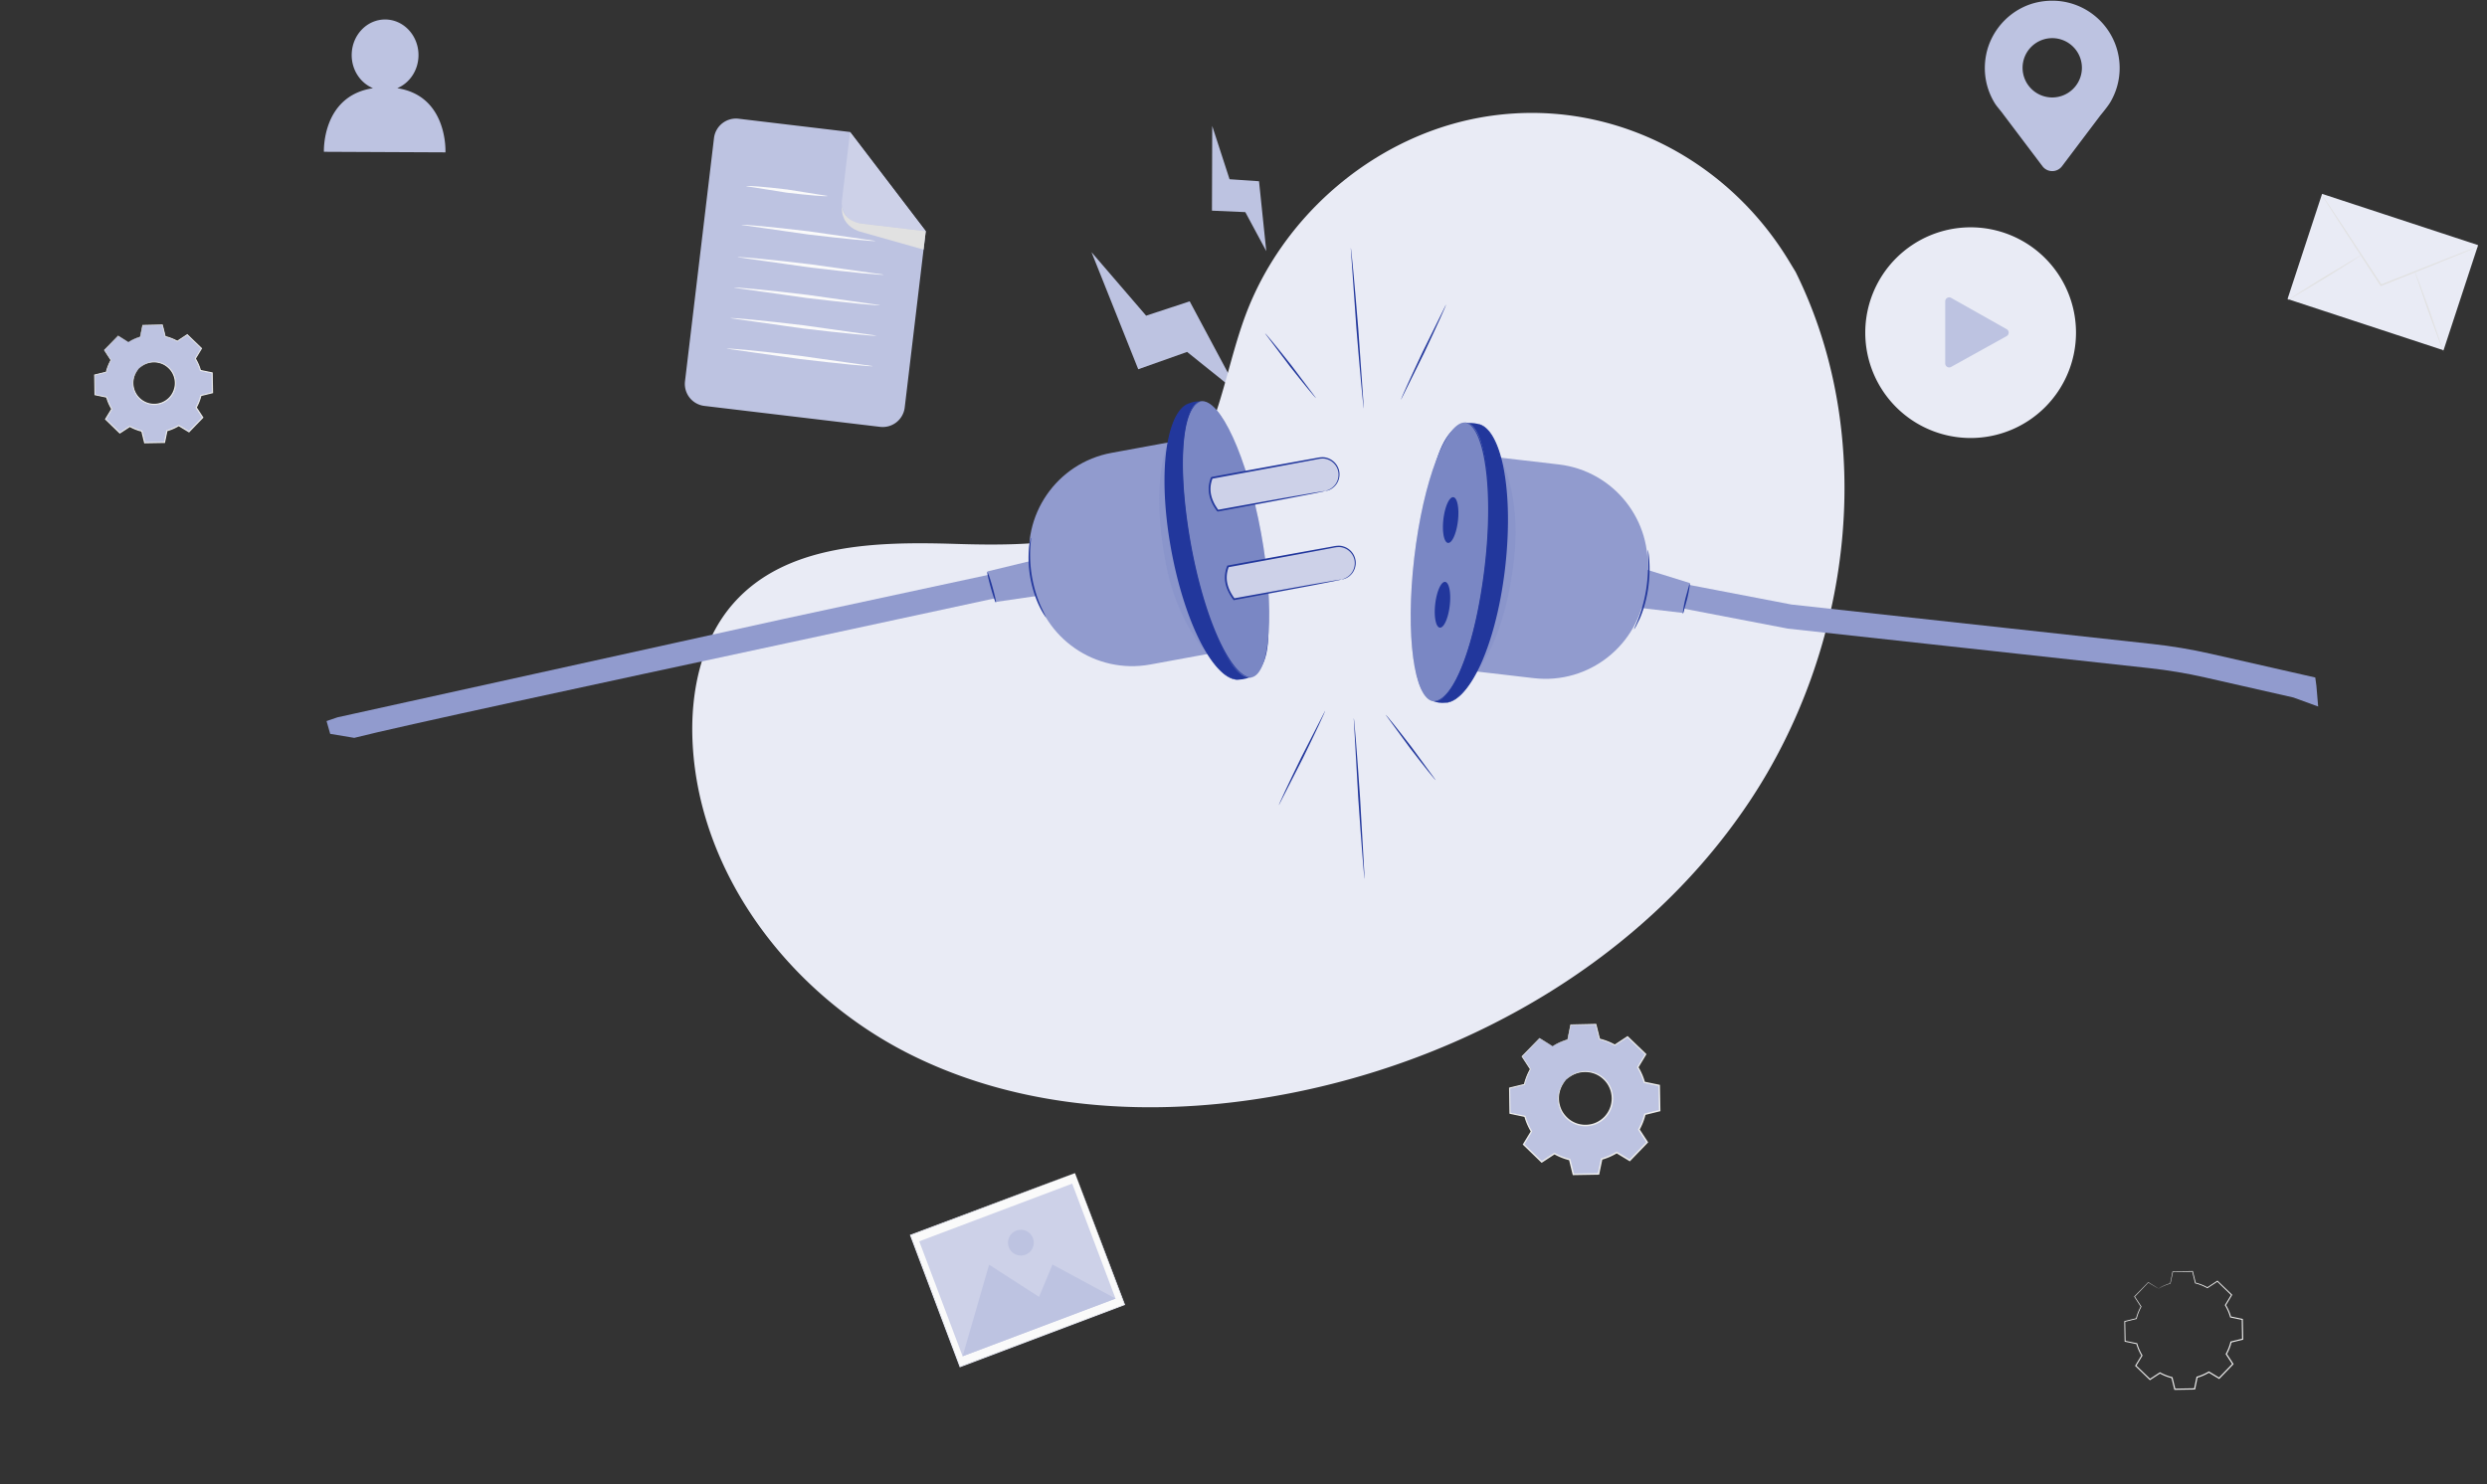 <svg xmlns="http://www.w3.org/2000/svg" width="320" height="191" fill="none"><rect width="100%" height="100%" fill="#333333" stroke="none"/><style><![CDATA[.B{fill:#22379c}.C{fill:#7a87c4}.D{fill:#bdc3e1}.E{fill:#e1e1e1}.F{fill:#e9ebf5}.G{fill:#cdd1e8}.H{fill:#919bce}]]></style><path d="M169.803 123.565s.304-.428 1.081-.949c.763-.509 2.097-1.074 3.789-.896.833.094 1.744.365 2.576.915.822.549 1.597 1.331 2.082 2.346.255.499.433 1.053.529 1.631.104.577.119 1.184.032 1.788-.147 1.213-.721 2.408-1.613 3.348-.907.924-2.082 1.54-3.289 1.73-.601.108-1.208.114-1.789.031-.581-.076-1.141-.234-1.648-.471-1.032-.449-1.84-1.197-2.418-1.999-.579-.811-.882-1.713-1.005-2.542-.238-1.684.281-3.038.762-3.818.493-.795.911-1.114.911-1.114.031.027-.351.381-.798 1.178-.438.784-.901 2.106-.642 3.718.132.795.435 1.651.997 2.418.561.757 1.337 1.462 2.318 1.878a5.31 5.31 0 0 0 1.565.436 5.32 5.32 0 0 0 1.692-.036c1.141-.184 2.247-.767 3.105-1.64.842-.889 1.386-2.014 1.529-3.161.084-.571.073-1.146-.023-1.692-.088-.548-.252-1.074-.49-1.548-.452-.965-1.183-1.717-1.959-2.25-.786-.535-1.653-.807-2.451-.912a5.79 5.79 0 0 0-3.693.772c-.782.476-1.122.869-1.15.839z" class="E"/><path d="M201.497 138.954c-1.334 1.381-1.296 3.582.086 4.915s3.582 1.296 4.916-.086a3.48 3.48 0 0 0-.087-4.916c-1.381-1.333-3.582-1.295-4.915.087zm-1.728-4.317a7.95 7.95 0 0 1 1.938-.842l.398-1.918 3.241-.057.466 1.903c.679.167 1.342.425 1.967.773l1.637-1.073 2.332 2.251-1.015 1.674a7.93 7.93 0 0 1 .842 1.938l1.917.399.057 3.24-1.902.467a7.92 7.92 0 0 1-.774 1.966l1.074 1.638-2.251 2.331-1.674-1.015a7.95 7.95 0 0 1-1.938.842l-.4 1.918-3.24.057-.466-1.903a7.94 7.94 0 0 1-1.966-.774l-1.638 1.074-2.331-2.251 1.015-1.675a7.89 7.89 0 0 1-.843-1.937l-1.917-.399-.057-3.241 1.902-.466a7.94 7.94 0 0 1 .774-1.966l-1.074-1.638 2.251-2.332 1.675 1.016z" class="D"/><path d="M201.496 138.955s.182-.256.647-.569c.457-.303 1.256-.642 2.269-.536.498.056 1.044.219 1.541.548s.957.797 1.247 1.405c.152.298.258.63.316.976s.071.708.019 1.07c-.087.727-.431 1.442-.965 2.004-.543.554-1.246.922-1.969 1.036a3.32 3.32 0 0 1-1.07.018c-.348-.045-.683-.14-.987-.281-.618-.269-1.102-.718-1.448-1.197a3.51 3.51 0 0 1-.601-1.521c-.143-1.009.168-1.819.456-2.286.295-.476.545-.667.545-.667.019.016-.21.228-.478.705a3.48 3.48 0 0 0-.384 2.226c.08.475.261.988.597 1.447.336.453.8.875 1.388 1.125.288.133.607.219.936.261a3.32 3.32 0 0 0 1.013-.022c.684-.11 1.345-.459 1.859-.982.504-.532.829-1.206.915-1.892.051-.342.044-.685-.014-1.013a3.17 3.17 0 0 0-.293-.927c-.27-.578-.708-1.027-1.173-1.347a3.37 3.37 0 0 0-1.467-.546c-.97-.12-1.751.184-2.211.463-.467.284-.671.52-.688.502zm-1.729-4.318c0 .003-.036-.016-.108-.057l-.321-.185-1.262-.746.04-.005-2.238 2.345.006-.063 1.08 1.633.019.03-.017.031a7.96 7.96 0 0 0-.761 1.953l-.009.038-.039.01-1.901.472.054-.071.064 3.241-.062-.076 1.918.395.049.011.014.048a7.89 7.89 0 0 0 .836 1.915l.027.045-.027.045-1.012 1.675-.014-.11 2.334 2.249-.115-.011 1.636-1.075.048-.032.05.028a7.88 7.88 0 0 0 1.943.763l.057.014.013.057.468 1.902-.096-.074 3.24-.059-.095.079.398-1.918.013-.059.058-.017a7.83 7.83 0 0 0 1.911-.83l.002-.001.053-.03.051.03 1.674 1.016-.124.015 2.252-2.33-.012.122-1.072-1.638-.033-.05.029-.052c.344-.616.6-1.272.765-1.941l.014-.056.057-.015 1.903-.465-.072.094-.054-3.24.073.088-1.917-.401-.053-.011-.015-.052a7.88 7.88 0 0 0-.829-1.918l-.028-.045.028-.044 1.017-1.672.014.102-2.328-2.256.095.009-1.64 1.069-.036.024-.038-.021a7.9 7.9 0 0 0-1.947-.772l-.038-.01-.01-.038-.46-1.905.058.046-3.24.042.042-.035-.411 1.915-.004.019-.018.005c-.686.191-1.168.415-1.482.57l-.349.182-.116.059a1.32 1.32 0 0 1 .108-.073l.342-.197a7.67 7.67 0 0 1 1.479-.603l-.022.025.386-1.921.007-.035h.036l3.24-.072h.047l.012.046.472 1.9-.048-.048a8.07 8.07 0 0 1 1.986.775l-.075.003 1.636-1.077.051-.034.044.043 2.335 2.246.048.045-.034.057-1.012 1.676v-.089a8.02 8.02 0 0 1 .854 1.958l-.068-.063 1.918.397.072.014.002.074.06 3.24.001.075-.073.019-1.903.468.071-.071c-.168.686-.43 1.358-.782 1.991l-.004-.101 1.075 1.637.043.065-.055.057-2.25 2.333-.055.057-.069-.042-1.674-1.014h.104l-.002.001a8.1 8.1 0 0 1-1.961.851l.07-.075-.4 1.917-.016.078-.078.001-3.241.055-.078.002-.018-.076-.466-1.903.071.071c-.721-.177-1.404-.457-1.989-.784l.098-.004-1.639 1.072-.062.041-.053-.052-2.329-2.254-.051-.049.037-.061 1.017-1.673v.089a8.02 8.02 0 0 1-.847-1.959l.062.058-1.917-.403-.061-.013-.002-.063-.049-3.24-.001-.057.055-.013 1.904-.461-.048.048a8.03 8.03 0 0 1 .786-1.979l.003.06-1.068-1.642-.022-.034.029-.029 2.264-2.318.018-.018.021.013 1.234.768.317.201.107.073z" fill="#ececec"/><path d="M138.315 150.971l6.383 16.924-21.17 7.984-6.382-16.924 21.169-7.984z" fill="#fafafa"/><path d="M138.316 150.971l-.101.042-.296.116-1.148.44-4.328 1.649-15.275 5.792.034-.076 6.388 16.92.001.002-.084-.038 21.173-7.973-.032.07-4.603-12.285-1.28-3.436-.336-.906-.113-.317s.042.1.12.301l.344.893 1.302 3.415 4.668 12.296.019.051-.051.019-21.165 7.995-.062.023-.023-.062v-.001l-6.376-16.925-.02-.056.055-.02 15.331-5.751 4.327-1.615 1.142-.423.292-.107.097-.033z" class="F"/><path d="M123.857 174.538l19.682-7.422-5.579-14.793-19.681 7.422 5.578 14.793z" class="G"/><path d="M123.859 174.538l3.407-11.788 6.428 4.147 1.728-4.165 8.119 4.384-19.682 7.422zm9.047-15.201c.323.855-.11 1.811-.965 2.134a1.66 1.66 0 0 1-2.135-.966c-.323-.856.11-1.811.966-2.134s1.811.11 2.134.966zm7.538-126.883l6.012 15.066 6.288-2.231 6.68 5.363-6.346-11.873-5.606 1.845-7.028-8.17zm15.532-16.25l-.035 10.906 4.292.188 2.698 5.023-.933-8.998-3.792-.258-2.23-6.86z" class="D"/><path d="M204.729 30.942c-.243.616-5.321 16.461-5.321 16.461l-3.348-2.515-8.804 7.278 8.343-14.285 3.146 2.111 5.984-9.049z" class="E"/><path d="M113.243 54.932L90.63 52.237a2.85 2.85 0 0 1-2.492-3.167l3.731-31.3a2.85 2.85 0 0 1 3.166-2.492l14.341 1.709 9.737 12.766-2.704 22.687a2.85 2.85 0 0 1-3.167 2.492z" class="D"/><path d="M109.379 16.986l-1.05 8.809a2.65 2.65 0 0 0 2.318 2.945l8.47 1.011-9.738-12.766z" class="G"/><path d="M108.352 26.583s-.366 2.123 1.983 3.115c.088.038.179.069.271.096l8.228 2.325.283-2.367-8.471-1.009s-2.106-.324-2.294-2.16z" class="E"/><path d="M106.477 25.211c-.014.113-2.367-.074-5.256-.419l-5.206-.829c.014-.113 2.366.074 5.256.419l5.206.829zm6.161 5.787c-.013.113-3.879-.255-8.633-.821l-8.585-1.231c.014-.113 3.878.255 8.634.821l8.584 1.231zm1.056 4.344c-.014.113-4.226-.296-9.409-.914l-9.361-1.324c.014-.113 4.226.296 9.41.914l9.36 1.323zm-.468 3.922c-.014.113-4.227-.296-9.409-.914l-9.361-1.324c.014-.113 4.226.296 9.41.914l9.36 1.324zm-.47 3.924c-.013.113-4.227-.296-9.409-.914l-9.36-1.324c.014-.113 4.226.296 9.409.914l9.36 1.323zm-.466 3.925c-.013.113-4.226-.296-9.408-.914l-9.361-1.324c.013-.113 4.225.296 9.41.914l9.359 1.323z" fill="#fafafa"/><path d="M267.117 42.81a13.56 13.56 0 0 1-13.557 13.557 13.56 13.56 0 0 1-13.558-13.557 13.56 13.56 0 0 1 13.558-13.557 13.56 13.56 0 0 1 13.557 13.557z" class="F"/><path d="M250.29 46.775v-7.999a.51.51 0 0 1 .759-.443l7.15 4.03a.51.51 0 0 1-.003.888l-7.15 3.969a.51.51 0 0 1-.756-.445z" class="D"/><path d="M314.408 45.076l-20.074-6.598 4.447-13.53 20.074 6.598-4.447 13.53z" class="F"/><g class="E"><path d="M318.863 31.73c.003.006-.082.047-.246.119l-.72.305-2.663 1.093-8.834 3.549-.073.03-.043-.066-.104-.159-5.26-8.089-1.575-2.463-.42-.675-.135-.242a1.72 1.72 0 0 1 .168.221l.45.656 1.626 2.43 5.307 8.058.104.159-.116-.037 8.855-3.497 2.686-1.037.733-.272.26-.083z"/><path d="M294.343 38.661c-.028-.045 2.092-1.404 4.733-3.034l4.834-2.871c.027.045-2.091 1.403-4.733 3.034l-4.834 2.871zm16.294-3.88c.05-.018.936 2.314 1.979 5.207l1.799 5.272c-.049.018-.935-2.313-1.979-5.207l-1.799-5.272z"/></g><path d="M264.06 12.542a3.82 3.82 0 0 1-3.817-3.817 3.82 3.82 0 0 1 3.817-3.817 3.82 3.82 0 0 1 3.817 3.817 3.82 3.82 0 0 1-3.817 3.817zm8.674-3.777c0-5.34-4.826-9.553-10.355-8.516-3.478.652-6.249 3.493-6.858 6.978-.381 2.178.069 4.228 1.062 5.919h-.005l.025.033c.333.561.75.961 1.17 1.55l5.036 6.671a1.57 1.57 0 0 0 2.501 0l4.952-6.561s.925-1.102 1.26-1.669l.018-.024h-.004a8.62 8.62 0 0 0 1.198-4.382zM51.117 11.35c1.59-.667 2.721-2.307 2.73-4.239.01-2.531-1.906-4.592-4.279-4.603s-4.305 2.032-4.316 4.564c-.008 1.95 1.131 3.609 2.738 4.279-6.613.996-6.313 8.184-6.313 8.184l15.638.072s.357-7.265-6.199-8.256zM17.879 47.415a2.731 2.731 0 1 0 3.93 3.794 2.731 2.731 0 1 0-3.93-3.794zm-1.357-3.391a6.25 6.25 0 0 1 1.522-.662l.314-1.506 2.546-.045.367 1.494a6.24 6.24 0 0 1 1.544.608l1.286-.843 1.832 1.768-.797 1.315a6.23 6.23 0 0 1 .661 1.522l1.506.314.045 2.546-1.494.367a6.21 6.21 0 0 1-.608 1.544l.843 1.286-1.768 1.832-1.315-.797a6.23 6.23 0 0 1-1.522.661l-.314 1.507-2.545.045-.367-1.494a6.24 6.24 0 0 1-1.544-.608l-1.287.843-1.832-1.768.798-1.315a6.23 6.23 0 0 1-.662-1.522l-1.506-.314-.045-2.546 1.495-.366a6.24 6.24 0 0 1 .607-1.545l-.843-1.286 1.768-1.832 1.315.798z" class="D"/><path d="M17.876 47.414s.143-.201.509-.447a2.72 2.72 0 0 1 1.782-.421c.392.044.821.172 1.211.43s.751.626.979 1.104c.12.234.203.495.248.766a2.75 2.75 0 0 1 .015.841 2.81 2.81 0 0 1-.758 1.575c-.427.434-.979.724-1.547.813a2.62 2.62 0 0 1-.841.014 2.62 2.62 0 0 1-.775-.222 2.8 2.8 0 0 1-1.137-.94c-.272-.382-.415-.805-.472-1.195a2.72 2.72 0 0 1 .358-1.795c.232-.374.428-.524.428-.524.015.013-.165.179-.375.554a2.72 2.72 0 0 0-.302 1.748 2.65 2.65 0 0 0 .469 1.137 2.68 2.68 0 0 0 1.09.884 2.51 2.51 0 0 0 .736.205 2.51 2.51 0 0 0 .796-.017 2.67 2.67 0 0 0 1.46-.771 2.68 2.68 0 0 0 .719-1.486c.04-.268.034-.539-.011-.796a2.5 2.5 0 0 0-.23-.728c-.212-.454-.556-.807-.921-1.058s-.777-.379-1.152-.429a2.73 2.73 0 0 0-1.737.363c-.367.224-.527.409-.54.395zm-1.357-3.391a.6.6 0 0 1-.085-.045l-.252-.146-.992-.586.031-.004-1.758 1.842.005-.049.848 1.283.015.023-.013.025a6.22 6.22 0 0 0-.598 1.534l-.008.03-.03.008-1.494.371.043-.055.051 2.545-.049-.059 1.507.31.038.008.011.038a6.19 6.19 0 0 0 .657 1.505l.022.035-.022.035-.795 1.316-.011-.086 1.834 1.766-.091-.008 1.286-.844.038-.025.039.022a6.2 6.2 0 0 0 1.526.599l.045.011.011.044.368 1.495-.076-.059 2.545-.046-.075.062.314-1.506.009-.047.046-.013a6.22 6.22 0 0 0 1.502-.652l.001-.001.041-.024.04.024 1.315.798-.097.012 1.769-1.831-.009.096-.843-1.287-.026-.039.023-.041a6.17 6.17 0 0 0 .601-1.525l.011-.045.045-.01 1.495-.366-.057.074-.042-2.546.057.069-1.506-.316-.042-.009-.012-.04a6.2 6.2 0 0 0-.652-1.507l-.021-.035.021-.035.8-1.314.01.081-1.828-1.772.074.007-1.289.84-.029.019-.03-.017a6.24 6.24 0 0 0-1.529-.607l-.03-.008-.007-.03-.361-1.496.046.035-2.546.033.034-.028-.323 1.505-.004.015-.015.005a6.5 6.5 0 0 0-1.164.447l-.274.143-.091.047c0-.002.029-.022.084-.058l.268-.155a6.02 6.02 0 0 1 1.162-.473l-.018.019.304-1.509.006-.027.028-.001 2.545-.056.037-.001.009.036.371 1.493-.038-.038a6.29 6.29 0 0 1 1.56.608l-.058.002 1.284-.846.04-.026.035.034 1.835 1.765.037.036-.027.045-.795 1.316v-.07c.285.469.514.986.671 1.538l-.053-.05 1.507.312.056.012.001.058.047 2.545.001.059-.058.014-1.494.367.055-.055c-.133.539-.337 1.067-.614 1.564l-.003-.08.844 1.286.034.052-.043.045-1.768 1.832-.043.045-.053-.033-1.315-.797h.081-.002a6.3 6.3 0 0 1-1.54.669l.055-.059-.314 1.507-.013.061h-.062l-2.546.044-.061.001-.014-.06-.366-1.495.055.055a6.33 6.33 0 0 1-1.562-.616l.077-.003-1.288.843-.049.032-.042-.04-1.829-1.771-.04-.039.029-.047.799-1.314v.07a6.35 6.35 0 0 1-.666-1.54l.049.046-1.506-.316-.048-.01v-.049l-.039-2.545-.001-.045.043-.011 1.496-.362-.038.038a6.27 6.27 0 0 1 .617-1.554l.002.047-.838-1.29-.017-.027.022-.022 1.779-1.821.014-.015.017.01.969.603.249.158.085.058zm261.213 121.805c0 .002-.028-.013-.084-.045l-.253-.146-.991-.585.031-.004-1.758 1.841.005-.049.848 1.283.015.023-.013.025a6.22 6.22 0 0 0-.598 1.534l-.008.03-.03.008-1.494.37.043-.055.051 2.546-.049-.059 1.507.31.038.008.011.038a6.19 6.19 0 0 0 .657 1.505l.021.035-.021.035-.795 1.316-.012-.087 1.834 1.766-.09-.008 1.285-.844.038-.025.039.022c.449.25.974.463 1.526.599l.045.011.011.045.367 1.494-.076-.059 2.546-.045-.075.061.313-1.506.01-.046.045-.014a6.11 6.11 0 0 0 1.502-.652l.001-.001.042-.023.04.023 1.315.798-.097.012 1.769-1.831-.009.097-.843-1.287-.025-.039.023-.041c.27-.484.47-.999.6-1.525l.012-.044.044-.011 1.495-.365-.057.074-.042-2.546.057.069-1.506-.316-.041-.008-.012-.041c-.153-.54-.375-1.047-.652-1.506l-.021-.036.021-.035.8-1.314.01.081-1.828-1.772.075.007-1.289.84-.029.018-.029-.016c-.513-.287-1.027-.481-1.53-.606l-.03-.008-.007-.03-.362-1.496.046.035-2.546.033.034-.027-.323 1.504-.003.015-.015.004c-.538.151-.917.327-1.164.448l-.274.143-.091.047c0-.002.029-.022.085-.058l.268-.155c.244-.129.622-.314 1.162-.473l-.017.019.303-1.508.006-.028h.028l2.546-.056.036-.001.01.036.371 1.493-.038-.038a6.36 6.36 0 0 1 1.56.609l-.058.002 1.284-.846.04-.027.034.034 1.836 1.764.037.037-.027.044-.795 1.317v-.07c.284.468.514.986.671 1.538l-.053-.05 1.507.312.056.011.001.058.047 2.546.001.059-.058.014-1.494.368.056-.055c-.132.538-.338 1.067-.615 1.563l-.002-.079.843 1.285.034.053-.042.044-1.768 1.832-.044.045-.053-.033-1.316-.797h.081l-.001.001c-.494.299-1.026.524-1.54.669l.055-.059-.314 1.507-.013.06-.061.001-2.546.044-.061.001-.015-.059-.365-1.496.055.056a6.33 6.33 0 0 1-1.562-.616l.077-.003-1.287.842-.05.032-.042-.04-1.829-1.771-.04-.039.029-.048.799-1.313v.07a6.35 6.35 0 0 1-.666-1.54l.049.045-1.506-.316-.048-.01v-.05l-.039-2.545-.001-.045.044-.01 1.495-.362-.038.037c.144-.574.36-1.096.617-1.554l.002.047-.838-1.29-.017-.026.022-.023 1.779-1.821.014-.015.017.011.969.603.249.158.084.058z" fill="#ececec"/><path d="M231.043 34.998l-.891-1.468c-7.508-12.372-21.082-19.831-35.394-18.925a37.44 37.44 0 0 0-5.479.753c-13.012 2.785-24.334 12.626-29.027 25.228-2.76 7.411-3.532 15.945-8.769 21.828-6.817 7.656-18.39 7.897-28.565 7.58s-21.756-.047-28.539 7.639c-4.248 4.814-5.599 11.66-5.256 18.107.907 17.069 12.801 32.33 27.926 39.917s32.935 8.265 49.489 4.927c23.19-4.674 45.244-17.512 58.5-37.341s16.611-46.843 6.005-68.244z" class="F"/><path d="M169.331 51.224c-.05.04-1.56-1.791-3.372-4.09L162.77 42.9c.051-.04 1.56 1.791 3.372 4.09l3.189 4.234zm6.155 1.349c-.064.005-.494-4.623-.959-10.336l-.728-10.356c.065-.005.494 4.622.96 10.337l.727 10.355zm4.781-1.132c-.059-.028 1.191-2.792 2.789-6.173l3.001-6.074c.058.028-1.191 2.791-2.79 6.174l-3 6.074zm-1.977 40.545c.051-.039 1.536 1.813 3.316 4.135l3.131 4.277c-.051.039-1.535-1.812-3.316-4.135l-3.131-4.277zm-4.107.416c.065-.004.431 4.63.82 10.349l.586 10.365c-.064.004-.431-4.629-.819-10.35l-.587-10.364zm-3.676-.946c.057.028-1.229 2.775-2.874 6.135l-3.083 6.033c-.057-.028 1.229-2.774 2.874-6.135l3.083-6.032z" class="B"/><g class="H"><path d="M297.904 87.189l.146 1.076.225 2.657-3.183-1.16-11.365-2.58c-2.338-.531-4.734-.933-7.122-1.194l-46.562-5.091-.062-.012-19.931-3.825.59-3.076 19.869 3.813 46.437 5.077c2.506.274 5.021.696 7.475 1.253l13.483 3.061z"/><path d="M191.878 58.758l8.676 1.01c7.105.827 12.194 7.257 11.367 14.362l-.206 1.775c-.827 7.105-7.257 12.194-14.362 11.367l-8.676-1.01c-3.293-.383-5.653-3.364-5.269-6.657l1.813-15.577c.383-3.293 3.364-5.653 6.657-5.269z"/></g><g opacity=".3" class="C"><path d="M189.988 86.414s3.731-3.97 4.867-14.837c.833-7.972-1.779-12.68-1.779-12.68l-1.051-.123s1.753 11.562.631 14.251-3.13 13.335-3.13 13.335l.462.054z"/></g><path d="M182.724 71.871c1.152-9.906 2.169-18.636 7.493-17.307 2.917.728 4.472 8.66 3.319 18.566s-4.506 16.977-7.494 17.307c-5.091.563-4.471-8.66-3.318-18.565z" class="B"/><path d="M181.97 71.784c1.152-9.906 4.129-17.699 6.648-17.405s3.627 8.561 2.475 18.467-4.13 17.699-6.649 17.405-3.627-8.561-2.474-18.467z" class="C"/><g opacity=".3" class="C"><path d="M181.97 71.783c1.152-9.906 4.129-17.699 6.648-17.405s3.627 8.561 2.475 18.467-4.131 17.699-6.649 17.405-3.627-8.561-2.474-18.467z"/></g><path d="M186.045 90.436c-.016-.036.587-.031 1.37-.656.784-.604 1.667-1.769 2.468-3.349 1.609-3.168 2.924-7.965 3.544-13.351s.467-10.357-.347-13.815c-.404-1.725-.993-3.065-1.631-3.821-.64-.775-1.255-.845-1.229-.88 0 0 .141.013.383.12.244.102.582.321.914.701.676.756 1.296 2.108 1.723 3.842.862 3.479 1.046 8.474.419 13.881s-1.97 10.223-3.63 13.4c-.826 1.584-1.741 2.752-2.559 3.346-.404.301-.771.459-1.028.521-.256.068-.397.063-.397.063zm-1.602-.186c-.001-.018.139-.004.383-.075.245-.065.591-.232.95-.559.727-.646 1.489-1.867 2.163-3.475 1.365-3.219 2.473-7.968 3.094-13.267s.574-10.18-.03-13.624c-.296-1.718-.744-3.082-1.277-3.897-.261-.409-.543-.668-.76-.8-.213-.139-.354-.157-.348-.175.001-.004.034.004.098.022a1.01 1.01 0 0 1 .274.113c.231.123.533.38.812.791.568.817 1.044 2.191 1.362 3.917.651 3.461.72 8.36.101 13.68s-1.76 10.078-3.175 13.305c-.699 1.611-1.49 2.837-2.255 3.479-.376.324-.742.484-.997.536-.127.034-.228.033-.294.034s-.101 0-.101-.004zm3.147-23.215c-.189 1.625-.76 2.894-1.276 2.834s-.781-1.426-.592-3.051.761-2.894 1.277-2.834.78 1.426.591 3.051zm-1.053 10.9c-.189 1.625-.76 2.894-1.276 2.834s-.781-1.426-.591-3.051.76-2.894 1.276-2.834.781 1.426.591 3.051z" class="B"/><path d="M210.507 78.167l6.081.714.823-3.855-5.554-1.723-1.35 4.864z" class="H"/><path d="M216.554 78.996c-.066-.01.052-.92.315-2.011l.541-1.958c.067.011-.052.92-.315 2.011l-.541 1.957zm-4.525-8.231c.016-.002.046.143.085.407a13.34 13.34 0 0 1 .108 1.125c.054.952.034 2.281-.202 3.722s-.644 2.71-1.03 3.584l-.501 1.014c-.135.231-.216.354-.23.347-.034-.019.239-.54.578-1.423s.722-2.135.954-3.559.278-2.733.266-3.679l-.028-1.537z" class="B"/><path d="M54.999 52.979h0z" fill="#ff9c6a"/><g class="H"><path d="M42.016 92.794l.469 1.645 3.096.516c5.849-1.495 30.187-6.721 55.826-12.225l.494-.106 40.277-8.677-.664-3.061-40.735 8.775-.029.006-57.329 12.645-1.405.482z"/><path d="M156.603 83.938l-8.591 1.576c-7.036 1.291-13.785-3.366-15.075-10.402l-.323-1.758c-1.29-7.035 3.367-13.785 10.402-15.075l8.591-1.576c3.262-.598 6.39 1.561 6.989 4.822l2.829 15.425c.598 3.261-1.561 6.39-4.822 6.988z"/></g><g opacity=".3" class="C"><path d="M150.314 56.942s-2.404 4.888-.308 15.611c1.539 7.867 5.415 11.604 5.415 11.604l1.041-.191s-5.062-10.542-4.777-13.441-.913-13.667-.913-13.667l-.458.084z"/></g><path d="M161.51 68.721c1.799 9.809 3.386 18.454-2.095 18.743-3.002.158-6.813-6.97-8.612-16.779s-.664-17.552 2.096-18.743c4.703-2.03 6.812 6.97 8.611 16.779z" class="B"/><path d="M162.258 68.584c1.799 9.809 1.236 18.132-1.259 18.59s-5.975-7.124-7.774-16.933-1.236-18.132 1.259-18.589 5.975 7.124 7.774 16.933z" class="C"/><g opacity=".3" class="C"><path d="M162.261 68.587c1.799 9.809 1.236 18.132-1.258 18.59s-5.976-7.124-7.775-16.933-1.236-18.132 1.259-18.589 5.975 7.124 7.774 16.933z"/></g><path d="M170.531 63.181l-13.792 2.53c-.029.005-.058-.007-.075-.03-1.035-1.395-1.289-2.777-.762-4.147.009-.024.032-.043.058-.048l13.796-2.53a2.15 2.15 0 0 1 2.5 1.725 2.15 2.15 0 0 1-1.725 2.5z" class="G"/><path d="M170.532 63.181c-.003-.015.136-.032.376-.131a2.14 2.14 0 0 0 .884-.679c.298-.379.527-.985.403-1.668a2.09 2.09 0 0 0-1.491-1.62c-.419-.133-.862-.065-1.342.038l-1.49.28-3.287.614-7.535 1.391-.996.183-.062.012c.025-.032.015-.011.008.011l-.02.058-.076.231c-.046.155-.08.313-.107.471-.104.635-.021 1.281.197 1.865a5.13 5.13 0 0 0 .402.839l.251.387.066.094c.021.032.057.073.027.048-.041-.002.016-.007.053-.015l.114-.02 1.779-.323 6.16-1.104 4.157-.725 1.132-.186.397-.049c.002.008-.132.04-.389.095l-1.124.229-4.143.798-6.151 1.153-1.778.33-.114.022-.057.01a.21.21 0 0 1-.118-.007.21.21 0 0 1-.092-.076l-.034-.048-.068-.097c-.094-.127-.177-.264-.262-.4a5.25 5.25 0 0 1-.422-.876c-.231-.614-.322-1.304-.211-1.98a3.93 3.93 0 0 1 .112-.5c.021-.083.052-.163.08-.245l.021-.061c.009-.017.006-.039.045-.091.026-.039.099-.067.123-.067l.062-.012.996-.183 7.539-1.373 3.29-.593 1.492-.267c.464-.097.977-.169 1.42-.019a2.23 2.23 0 0 1 1.574 1.756c.12.728-.138 1.361-.459 1.747-.325.396-.691.581-.939.667s-.393.088-.393.088z" class="B"/><path d="M172.623 74.574l-13.839 2.538c-.968-1.3-1.38-2.685-.775-4.225l13.839-2.538a2.15 2.15 0 0 1 2.499 1.725 2.15 2.15 0 0 1-1.724 2.5z" class="G"/><path d="M172.62 74.575c-.003-.015.136-.031.376-.131a2.15 2.15 0 0 0 .885-.68c.298-.379.526-.986.401-1.669a2.09 2.09 0 0 0-1.492-1.62c-.42-.132-.863-.064-1.344.039l-1.49.28-3.289.614-7.538 1.392-1.101.202.087-.072c-.286.711-.353 1.486-.183 2.199.164.715.525 1.355.939 1.917l-.109-.043 9.934-1.78 2.883-.496.772-.123.269-.029s-.088.029-.262.068l-.765.159-2.871.56-9.92 1.861-.068.013-.042-.056c-.427-.576-.808-1.241-.984-1.999-.183-.755-.11-1.587.191-2.335l.024-.061.063-.011 1.101-.202 7.542-1.374 3.292-.593 1.493-.267c.464-.097.977-.17 1.421-.021a2.23 2.23 0 0 1 1.575 1.755c.121.728-.137 1.362-.458 1.748a2.11 2.11 0 0 1-.939.667c-.251.088-.393.088-.393.088zM152.9 51.942c.026.029-.552.202-1.118 1.028-.573.807-1.076 2.179-1.379 3.925-.61 3.5-.463 8.473.523 13.804.98 5.333 2.587 10.039 4.378 13.108.891 1.531 1.847 2.64 2.679 3.176.839.554 1.447.44 1.433.481 0 0-.139.029-.402-.002s-.65-.137-1.08-.403c-.866-.525-1.855-1.636-2.771-3.169-1.843-3.074-3.482-7.796-4.466-13.15s-1.113-10.352-.455-13.875c.326-1.756.859-3.141 1.467-3.948.298-.406.603-.665.83-.799.225-.14.361-.176.361-.176zm1.583-.29c.007.017-.131.044-.345.184-.214.134-.496.395-.744.813-.506.831-.876 2.222-1.049 3.957-.363 3.478-.031 8.342.926 13.592.963 5.251 2.433 9.902 4.02 13.017.787 1.557 1.614 2.73 2.363 3.352.369.314.715.48.96.543.246.069.386.046.385.066 0 .004-.034.006-.101.008a1.01 1.01 0 0 1-.294-.028c-.257-.05-.621-.207-1.008-.518-.783-.615-1.64-1.789-2.451-3.347-1.636-3.119-3.137-7.782-4.103-13.051-.96-5.266-1.268-10.152-.861-13.652.196-1.745.594-3.149 1.137-3.987.265-.42.567-.681.796-.805.111-.07.208-.098.272-.118s.096-.029.097-.025z" class="B"/><path d="M127.044 73.537l1.009 3.937 5.502-.803.02-4.715-6.531 1.581z" class="H"/><path d="M134.606 79.457c-.013.008-.103-.111-.253-.336a9.24 9.24 0 0 1-.565-.997c-.435-.865-.903-2.132-1.182-3.587s-.305-2.806-.218-3.771a8.56 8.56 0 0 1 .159-1.135c.057-.265.096-.409.112-.406.04.007-.066.594-.106 1.551a16.79 16.79 0 0 0 .282 3.717 16.24 16.24 0 0 0 1.103 3.56l.668 1.403zm-6.464-1.924c-.062.017-.359-.847-.663-1.931s-.5-1.977-.438-1.994.359.847.663 1.931.5 1.977.438 1.994z" class="B"/></svg>